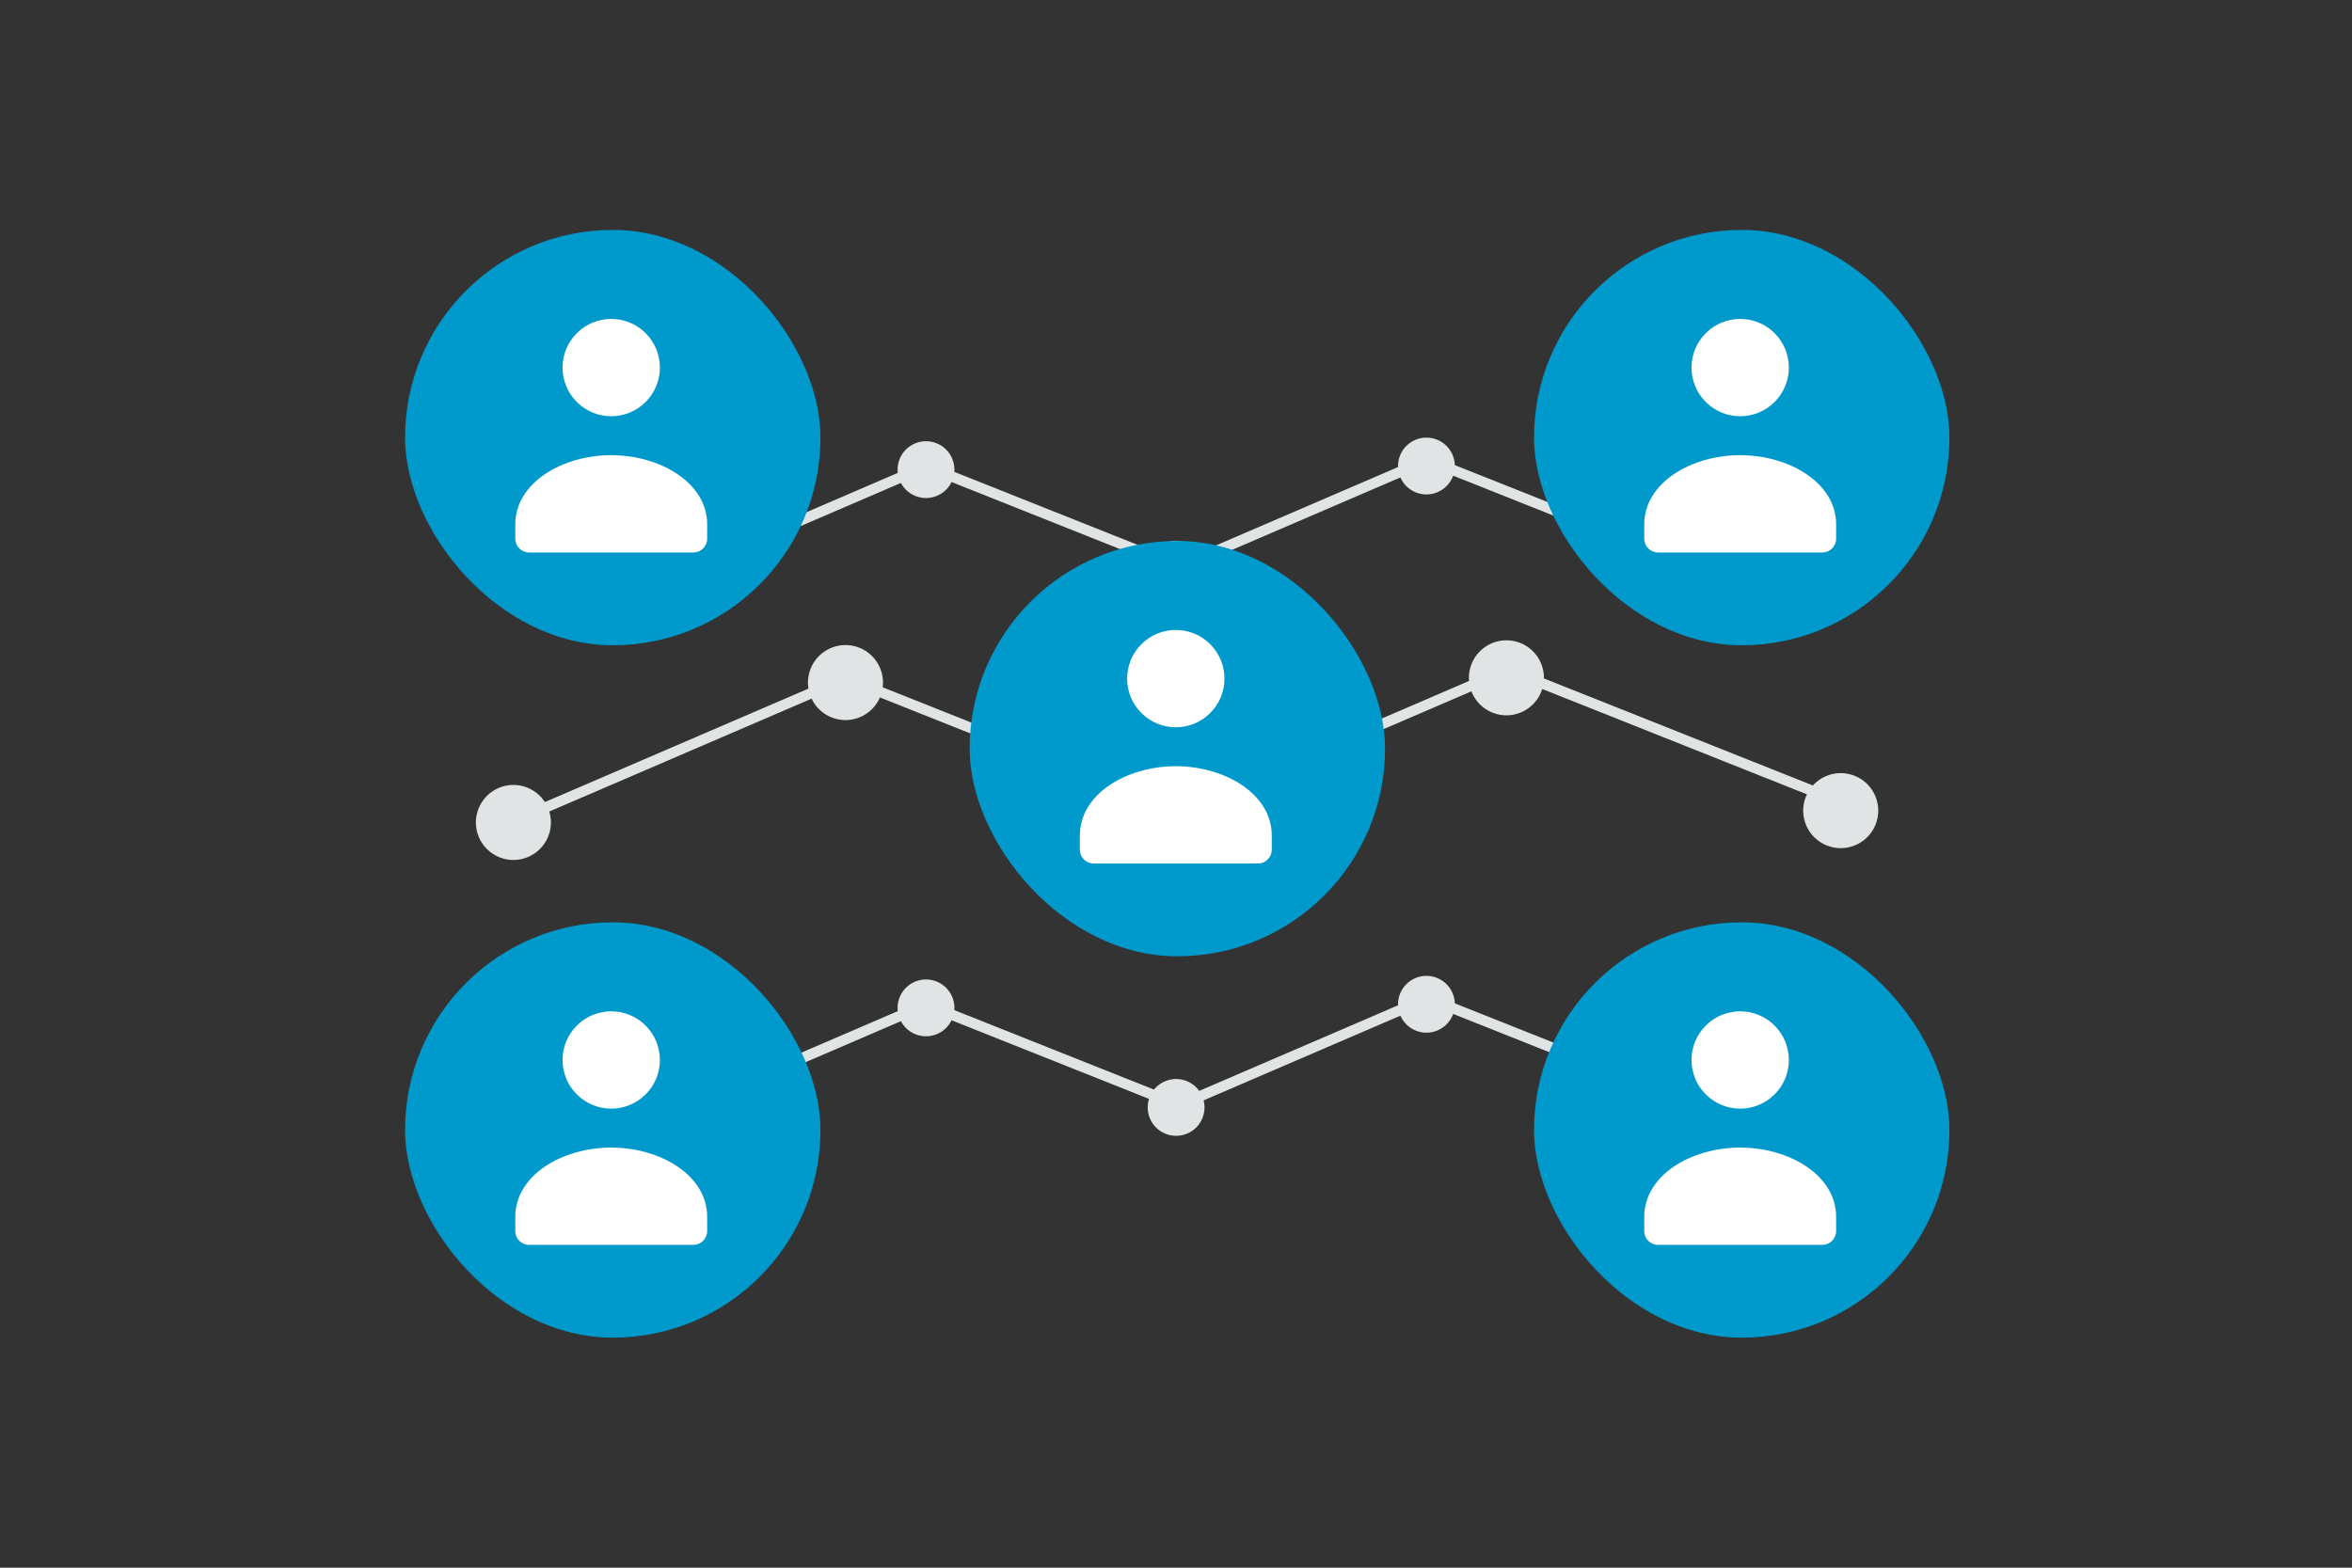 <svg width="900" height="600" viewBox="0 0 900 600" fill="none" xmlns="http://www.w3.org/2000/svg"><rect x="0" y="0" width="900" height="600" fill="#333333" stroke="none"/><path fill="transparent" d="M0 0h900v600H0z"/><path d="m642.83 214.457-92.055-36.647a11.53 11.53 0 0 0-8.831.12l-91.01 39.181m-.012-.214-92.055-36.648a11.526 11.526 0 0 0-8.831.121l-91.01 39.181" stroke="#E1E4E5" stroke-width="4" stroke-linecap="round" stroke-linejoin="round"/><circle r="10.873" transform="scale(1 -1) rotate(-21.708 -291.538 -1013.89)" fill="#E1E4E5"/><circle r="10.873" transform="scale(1 -1) rotate(-21.708 -445.357 -783.266)" fill="#E1E4E5"/><circle r="10.873" transform="scale(1 -1) rotate(-21.708 -343.042 -1282.506)" fill="#E1E4E5"/><circle r="10.873" transform="scale(1 -1) rotate(-21.708 -192.207 -1512.559)" fill="#E1E4E5"/><circle r="10.873" transform="scale(1 -1) rotate(-21.708 -244.144 -1784.385)" fill="#E1E4E5"/><path d="m642.83 420.457-92.055-36.647a11.53 11.53 0 0 0-8.831.12l-91.01 39.181m-.012-.214-92.055-36.648a11.526 11.526 0 0 0-8.831.121l-91.01 39.181" stroke="#E1E4E5" stroke-width="4" stroke-linecap="round" stroke-linejoin="round"/><circle r="10.873" transform="scale(1 -1) rotate(-21.708 -828.743 -1116.89)" fill="#E1E4E5"/><circle r="10.873" transform="scale(1 -1) rotate(-21.708 -982.563 -886.266)" fill="#E1E4E5"/><circle r="10.873" transform="scale(1 -1) rotate(-21.708 -880.248 -1385.506)" fill="#E1E4E5"/><circle r="10.873" transform="scale(1 -1) rotate(-21.708 -729.412 -1615.559)" fill="#E1E4E5"/><circle r="10.873" transform="scale(1 -1) rotate(-21.708 -781.35 -1887.385)" fill="#E1E4E5"/><path d="M704.552 307.094 582.97 258.692a15.229 15.229 0 0 0-11.664.159l-120.201 51.748m-.015-.283-121.582-48.402a15.229 15.229 0 0 0-11.664.159l-120.201 51.748" stroke="#E1E4E5" stroke-width="4" stroke-linecap="round" stroke-linejoin="round"/><circle r="14.36" transform="scale(1 -1) rotate(-21.708 -519.477 -974.286)" fill="#E1E4E5"/><circle r="14.36" transform="scale(1 -1) rotate(-21.708 -722.632 -669.69)" fill="#E1E4E5"/><circle r="14.36" transform="scale(1 -1) rotate(-21.708 -587.498 -1329.057)" fill="#E1E4E5"/><circle r="14.36" transform="scale(1 -1) rotate(-21.708 -388.284 -1632.899)" fill="#E1E4E5"/><circle r="14.36" transform="scale(1 -1) rotate(-21.708 -456.881 -1991.914)" fill="#E1E4E5"/><rect x="371.039" y="207.039" width="158.961" height="158.961" rx="79.481" fill="#0099cc"/><path fill-rule="evenodd" clip-rule="evenodd" d="M486.643 319.861v5.315c0 2.933-2.349 5.314-5.244 5.314h-62.937c-2.895 0-5.244-2.381-5.244-5.314v-5.4c0-16.082 18.136-26.531 36.713-26.531 18.576 0 36.712 10.454 36.712 26.531m-23.549-73.22c7.272 7.273 7.272 19.064 0 26.336-7.273 7.273-19.064 7.273-26.336 0-7.273-7.272-7.273-19.063 0-26.336 7.272-7.272 19.063-7.272 26.336 0z" fill="#fff"/><rect x="155" y="353" width="158.961" height="158.961" rx="79.481" fill="#0099cc"/><path fill-rule="evenodd" clip-rule="evenodd" d="M270.605 465.823v5.314c0 2.934-2.35 5.315-5.245 5.315h-62.936c-2.895 0-5.245-2.381-5.245-5.315v-5.4c0-16.082 18.136-26.53 36.713-26.53s36.713 10.454 36.713 26.53m-23.55-73.219c7.273 7.272 7.273 19.063 0 26.336-7.272 7.272-19.064 7.272-26.336 0-7.273-7.273-7.273-19.064 0-26.336 7.272-7.273 19.064-7.273 26.336 0z" fill="#fff"/><rect x="587" y="353" width="158.961" height="158.961" rx="79.481" fill="#0099cc"/><path fill-rule="evenodd" clip-rule="evenodd" d="M702.605 465.823v5.314c0 2.934-2.35 5.315-5.245 5.315h-62.936c-2.895 0-5.245-2.381-5.245-5.315v-5.4c0-16.082 18.136-26.53 36.713-26.53s36.713 10.454 36.713 26.53m-23.55-73.219c7.273 7.272 7.273 19.063 0 26.336-7.272 7.272-19.064 7.272-26.336 0-7.273-7.273-7.273-19.064 0-26.336 7.272-7.273 19.064-7.273 26.336 0z" fill="#fff"/><rect x="587" y="88" width="158.961" height="158.961" rx="79.481" fill="#0099cc"/><path fill-rule="evenodd" clip-rule="evenodd" d="M702.605 200.823v5.314c0 2.934-2.35 5.315-5.245 5.315h-62.936c-2.895 0-5.245-2.381-5.245-5.315v-5.4c0-16.082 18.136-26.53 36.713-26.53s36.713 10.454 36.713 26.53m-23.55-73.219c7.273 7.272 7.273 19.063 0 26.336-7.272 7.272-19.064 7.272-26.336 0-7.273-7.273-7.273-19.064 0-26.336 7.272-7.273 19.064-7.273 26.336 0z" fill="#fff"/><rect x="155" y="88" width="158.961" height="158.961" rx="79.481" fill="#0099cc"/><path fill-rule="evenodd" clip-rule="evenodd" d="M270.605 200.823v5.314c0 2.934-2.35 5.315-5.245 5.315h-62.936c-2.895 0-5.245-2.381-5.245-5.315v-5.4c0-16.082 18.136-26.53 36.713-26.53s36.713 10.454 36.713 26.53m-23.55-73.219c7.273 7.272 7.273 19.063 0 26.336-7.272 7.272-19.064 7.272-26.336 0-7.273-7.273-7.273-19.064 0-26.336 7.272-7.273 19.064-7.273 26.336 0z" fill="#fff"/></svg>